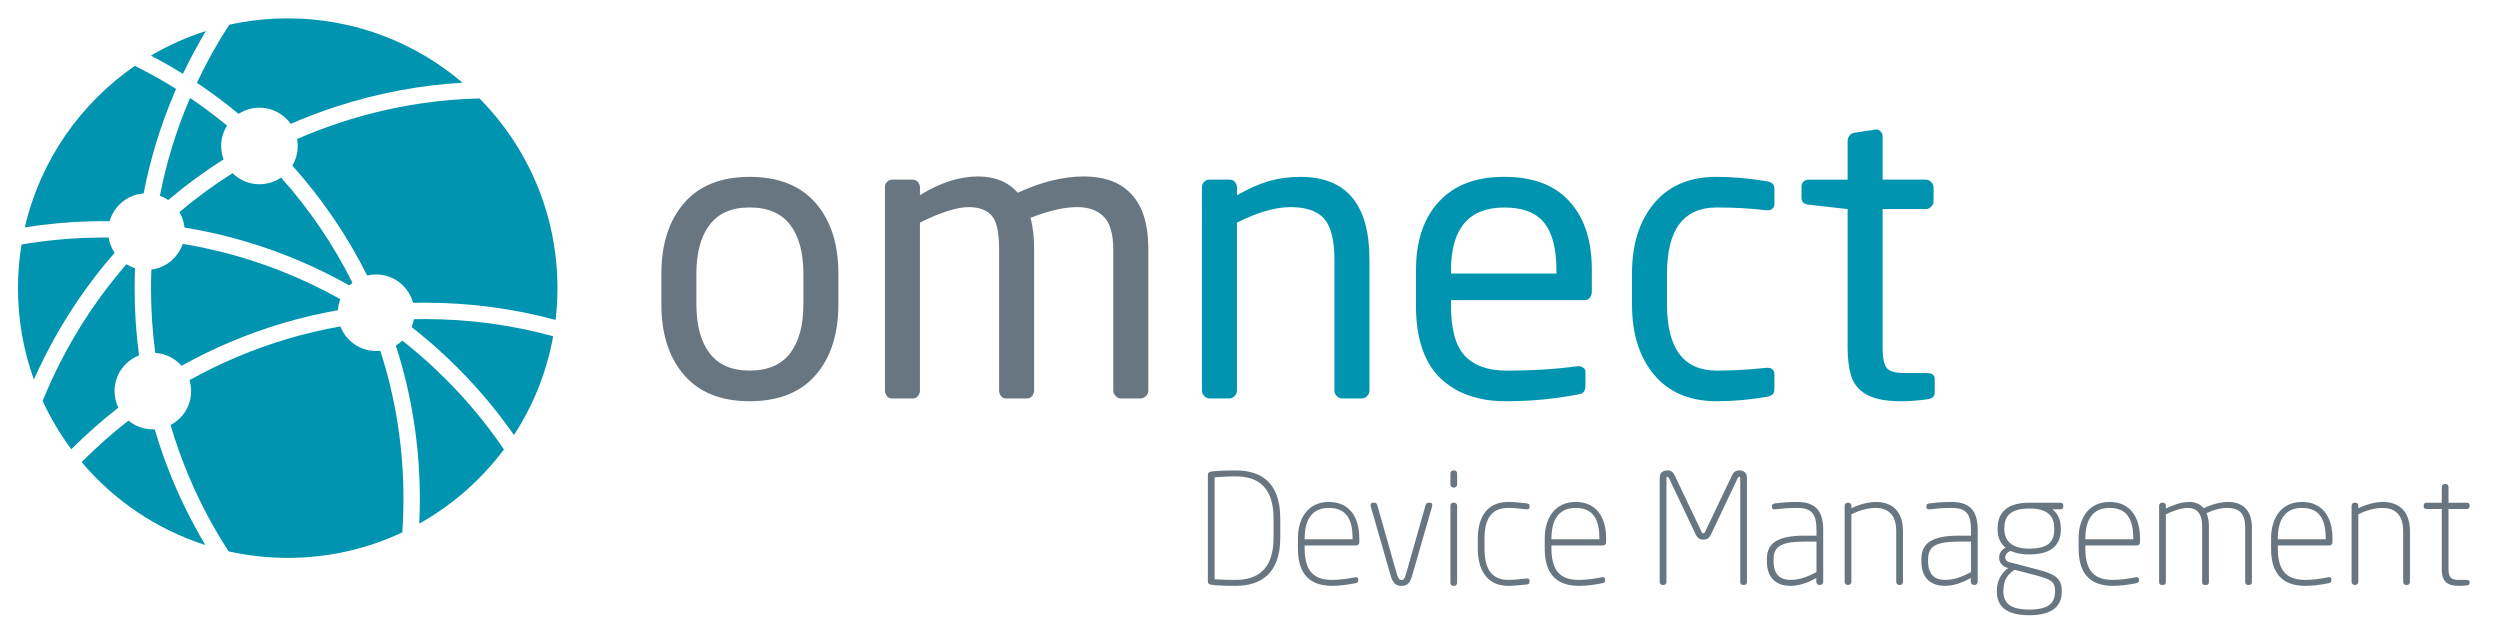 <svg id="Ebene_1" data-name="Ebene 1" xmlns="http://www.w3.org/2000/svg" viewBox="0 0 1412 363">
	<g>
		<g>
			<path fill="#677680"
				d="M373.54,154.71c0-16.85,4.27-30.11,12.81-39.99,8.54-9.89,20.9-14.83,37.07-14.83s28.76,4.94,37.3,14.83c8.54,9.89,12.81,23.14,12.81,39.99v17.08c0,16.85-4.27,30.11-12.81,39.99-8.54,9.89-21.12,14.83-37.3,14.83s-28.54-4.94-37.07-14.83c-8.54-9.89-12.81-23.14-12.81-39.99v-17.08Zm27.19,44.71c4.94,6.52,12.36,9.89,22.69,9.89s17.97-3.37,22.92-9.89c4.94-6.52,7.42-15.73,7.42-27.64v-17.08c0-11.91-2.47-21.12-7.42-27.64-4.94-6.52-12.58-9.89-22.92-9.89s-17.75,3.37-22.69,9.89c-4.94,6.52-7.41,15.73-7.41,27.64v17.08c0,11.91,2.47,21.12,7.41,27.64Z" />
			<path fill="#677680"
				d="M499.81,105.95c0-1.35,.22-2.25,1.12-3.15,.9-.9,1.8-1.35,3.15-1.35h11.23c1.35,0,2.47,.45,3.15,1.35,.67,.9,1.12,1.8,1.12,3.15v4.27c11.23-6.96,22.24-10.56,32.8-10.56,9.66,0,17.08,3.15,22.47,9.21,13.03-6.07,25.61-9.21,37.3-9.21,5.17,0,9.89,.67,14.16,2.02,4.27,1.35,8.09,3.59,11.46,6.74,3.37,3.15,6.29,7.64,8.09,13.03s2.7,11.91,2.7,19.55v79.54c0,1.35-.45,2.25-1.35,3.15-.9,.9-1.8,1.35-3.15,1.35h-10.79c-1.35,0-2.25-.45-3.15-1.35-.9-.9-1.35-1.8-1.35-3.15v-79.54c0-8.76-1.8-15.05-5.39-18.65-3.6-3.59-8.54-5.39-15.05-5.39-7.19,0-15.95,2.02-26.29,6.07,1.35,4.94,2.02,10.78,2.02,17.53v79.99c0,1.12-.45,2.25-1.12,3.15-.67,.9-1.8,1.35-2.92,1.35h-11.91c-1.12,0-2.02-.45-2.7-1.35-.67-.9-1.12-1.8-1.12-3.15v-79.99c0-9.21-1.35-15.5-4.04-18.65s-6.97-4.94-13.26-4.94-15.73,2.92-27.41,8.76v94.82c0,1.12-.45,2.25-1.12,3.15-.67,.9-1.8,1.35-2.92,1.35h-11.91c-1.12,0-2.02-.45-2.7-1.35-.67-.9-1.12-1.8-1.12-3.15V105.95Z" />
		</g>
		<g>
			<path fill="#0094b1"
				d="M678.88,105.95c0-1.35,.22-2.25,1.12-3.15,.9-.9,1.8-1.35,3.15-1.35h11.23c1.35,0,2.47,.45,3.15,1.35,.67,.9,1.12,1.8,1.12,3.15v4.27c6.52-3.59,12.36-6.29,17.75-7.86,5.39-1.57,11.46-2.47,17.97-2.47,26.06,0,39.1,15.5,39.1,46.74v73.92c0,1.35-.45,2.25-1.35,3.15s-1.8,1.35-3.15,1.35h-10.79c-1.35,0-2.25-.45-3.15-1.35-.9-.9-1.35-1.8-1.35-3.15v-73.92c0-11.01-2.02-18.87-5.84-23.14-3.82-4.27-10.11-6.52-18.87-6.52s-18.65,2.92-30.33,8.76v94.82c0,1.12-.45,2.25-1.35,3.15s-1.8,1.35-3.15,1.35h-11.01c-1.12,0-2.02-.45-2.92-1.35-.9-.9-1.35-1.8-1.35-3.15V105.95Z" />
			<path fill="#0094b1"
				d="M799.76,152.46c0-16.4,4.27-29.21,13.03-38.65,8.76-9.44,20.9-13.93,36.85-13.93s28.31,4.49,36.85,13.93c8.54,9.44,12.58,22.24,12.58,38.65v12.13c0,1.57-.45,2.7-1.12,3.59-.67,.9-1.8,1.35-3.15,1.35h-75.27v3.15c0,13.03,2.47,22.47,7.64,28.09,5.17,5.62,13.03,8.54,23.59,8.54,15.5,0,28.76-.9,39.99-2.47h1.12c.9,0,1.8,.45,2.47,.9s1.12,1.12,1.12,2.25v7.64c0,1.57-.22,2.7-.9,3.6-.67,.9-1.8,1.35-3.59,1.57-12.58,2.47-26.06,3.82-40.22,3.82-5.39,0-10.56-.45-15.28-1.57-4.72-1.12-9.44-2.7-13.93-5.39-4.49-2.7-8.31-5.84-11.46-9.89-3.15-4.04-5.84-9.21-7.64-15.5-1.8-6.29-2.7-13.48-2.7-21.57v-20.22Zm79.31,2.02v-2.02c0-12.36-2.47-21.35-7.19-26.96s-12.13-8.31-22.24-8.31c-20,0-30.11,11.91-30.11,35.28v2.02h59.54Z" />
			<path fill="#0094b1"
				d="M921.76,154.48c0-16.85,4.27-29.88,12.58-39.77,8.31-9.89,20-14.83,35.28-14.83,9.21,0,18.65,.9,28.08,2.47,1.8,.22,2.92,.9,3.6,1.57,.67,.67,.9,1.8,.9,3.37v8.09c0,1.12-.45,1.8-1.12,2.47-.67,.67-1.57,.9-2.7,.9h-.9c-9.21-1.12-18.42-1.57-27.86-1.57-18.65,0-28.09,12.36-28.09,37.3v17.53c0,24.94,9.44,37.3,28.09,37.3,8.76,0,17.97-.45,27.86-1.57h.9c1.12,0,2.02,.22,2.7,.9s1.12,1.35,1.12,2.47v8.09c0,1.57-.22,2.7-.9,3.37-.67,.67-1.8,1.35-3.6,1.57-9.21,1.57-18.42,2.47-28.08,2.47-15.05,0-26.96-4.94-35.28-14.83-8.31-9.89-12.58-22.92-12.58-39.77v-17.53Z" />
			<path fill="#0094b1"
				d="M1017.48,105.5c0-1.35,.45-2.25,1.12-2.92,.67-.67,1.8-1.12,3.15-1.12h21.79v-22.02c0-1.12,.45-2.02,1.12-2.92,.67-.9,1.57-1.35,2.92-1.57l11.68-1.8h.67c.9,0,1.57,.45,2.25,1.12s1.12,1.57,1.12,2.7v24.49h24.27c1.35,0,2.25,.45,3.15,1.35s1.35,1.8,1.35,3.15v7.64c0,1.35-.45,2.25-1.35,3.15-.9,.9-1.8,1.35-3.15,1.35h-24.27v78.42c0,5.84,.9,9.66,2.47,11.46,1.57,1.8,4.94,2.7,9.66,2.7h12.58c3.15,0,4.72,1.12,4.72,3.15v7.86c0,2.25-1.35,3.37-4.04,3.82-4.94,.67-9.89,1.12-14.6,1.12-5.39,0-9.89-.45-13.48-1.35s-6.74-2.25-9.44-4.49c-2.7-2.25-4.72-5.17-5.84-9.21-1.12-4.04-1.8-8.99-1.8-15.05V118.09l-21.79-2.47c-2.92-.22-4.27-1.57-4.27-4.04v-6.07Z" />
		</g>
		<g>
			<path fill="#0094b1"
				d="M270.83,55.61c-26.38,.62-52.53,5.1-78.04,13.41-8.53,2.78-16.86,5.94-24.99,9.48,.24,1.28,.36,2.59,.36,3.94,0,4.05-1.12,7.84-3.06,11.08,16.87,18.8,31.03,39.59,42.28,62.09,1.62-.39,3.3-.6,5.04-.6,10.01,0,18.42,6.8,20.89,16.03,2.21-.05,4.43-.08,6.65-.08,25.21,0,49.92,3.27,73.83,9.74,.69-5.9,1.06-11.89,1.06-17.98,0-41.77-16.81-79.6-44.03-107.12Z" />
			<path fill="#0094b1"
				d="M233.73,180.3c-.26,1.53-.69,3.01-1.25,4.41,6.99,5.47,13.74,11.29,20.25,17.45,14.07,13.32,26.62,27.87,37.57,43.54,10.82-16.63,18.49-35.5,22.14-55.77-23.46-6.45-47.71-9.71-72.47-9.71-2.08,0-4.16,.03-6.24,.07Z" />
			<path fill="#0094b1"
				d="M107.34,55.33c-.2,.46-.39,.91-.59,1.37-7.38,17.44-12.86,35.44-16.44,53.87,1.66,.62,3.23,1.45,4.67,2.44,9.94-8.42,20.4-16.09,31.32-22.99-.88-2.36-1.37-4.91-1.37-7.58,0-4.22,1.22-8.16,3.31-11.49-6.73-5.55-13.7-10.75-20.9-15.61Z" />
			<path fill="#0094b1"
				d="M64.72,142.78c-1.69-2.54-2.87-5.47-3.36-8.62-.83,0-1.65-.01-2.48-.01-2.57,0-5.15,.04-7.73,.11-13.19,.36-26.2,1.65-39.01,3.84-1.3,8.02-1.99,16.24-1.99,24.62,0,18.13,3.17,35.52,8.99,51.65,2.06-4.63,4.23-9.22,6.55-13.76,10.68-20.99,23.75-40.34,39.04-57.83Z" />
			<path fill="#0094b1"
				d="M61.93,124.91c2.43-8.57,10.01-14.97,19.19-15.64,3.7-19.22,9.41-37.99,17.1-56.17,.41-.96,.82-1.92,1.24-2.88-7.53-4.71-15.3-9.05-23.3-13.02-30.84,21.25-53.46,53.56-62.13,91.21,12.12-1.92,24.42-3.06,36.86-3.4,3.69-.1,7.37-.13,11.03-.09Z" />
			<path fill="#0094b1"
				d="M87.37,242.48c-.35,.02-.69,.03-1.04,.03-5.24,0-10.04-1.86-13.78-4.96-8.97,6.98-17.53,14.53-25.65,22.66-.27,.27-.53,.54-.79,.8,18.23,21.57,42.34,38,69.86,46.82-6.69-11.18-12.61-22.84-17.73-34.95-4.21-9.96-7.83-20.1-10.85-30.4Z" />
			<path fill="#0094b1"
				d="M85.3,162.99c0,12.25,.8,24.37,2.39,36.33,5.91,.37,11.17,3.1,14.85,7.28,8.9-4.96,18.08-9.44,27.54-13.44,19.64-8.31,39.96-14.3,60.79-17.95,.14-2.18,.61-4.27,1.35-6.23-10.98-6.16-22.4-11.57-34.23-16.19-17.79-6.95-36.1-11.97-54.79-15.04-2.6,7.69-9.41,13.44-17.7,14.51-.14,3.57-.21,7.15-.21,10.74Z" />
			<path fill="#0094b1"
				d="M212.43,198.24c-9.21,0-17.07-5.76-20.18-13.88-20.07,3.53-39.65,9.32-58.56,17.32-9.15,3.87-18.04,8.21-26.65,13.01,.59,1.96,.91,4.04,.91,6.2,0,8.33-4.72,15.56-11.63,19.17,2.91,9.89,6.39,19.63,10.44,29.21,6.24,14.75,13.7,28.82,22.34,42.13,10.75,2.41,21.94,3.69,33.42,3.69,23.15,0,45.08-5.17,64.73-14.41,.42-6.23,.64-12.49,.64-18.79,0-28.75-4.39-56.83-13.08-83.77-.78,.08-1.56,.13-2.36,.13Z" />
			<path fill="#0094b1"
				d="M134.76,64.32c3.39-2.21,7.44-3.5,11.79-3.5,7.29,0,13.73,3.61,17.65,9.14,8.37-3.64,16.95-6.9,25.72-9.76,23.36-7.6,47.23-12.1,71.33-13.48-26.6-22.66-61.07-36.35-98.75-36.35-11.34,0-22.39,1.25-33.03,3.6-6.83,10.47-12.93,21.42-18.28,32.79,8.14,5.42,16,11.28,23.57,17.55Z" />
			<path fill="#0094b1"
				d="M246.36,208.89c-6.15-5.82-12.53-11.33-19.13-16.52-1.12,1.05-2.34,1.98-3.66,2.78,9.01,27.89,13.56,56.96,13.56,86.73,0,4.64-.11,9.27-.33,13.87,18.74-10.49,35.05-24.82,47.83-41.93-11.03-16.23-23.82-31.25-38.28-44.93Z" />
			<path fill="#0094b1"
				d="M64.71,220.89c0-9.19,5.73-17.03,13.82-20.16-1.66-12.43-2.49-25.02-2.49-37.74,0-3.86,.08-7.7,.23-11.53-1.73-.54-3.36-1.29-4.87-2.22-14.65,16.83-27.19,35.43-37.46,55.59-3.61,7.1-6.9,14.31-9.86,21.62,4.46,9.68,9.9,18.81,16.21,27.27,.02-.02,.03-.04,.05-.05,8.39-8.39,17.24-16.2,26.5-23.41-1.36-2.83-2.12-6-2.12-9.36Z" />
			<path fill="#0094b1"
				d="M199.06,159.65c-10.76-21.49-24.26-41.37-40.32-59.36-3.47,2.37-7.67,3.77-12.19,3.77-5.93,0-11.3-2.39-15.21-6.26-10.47,6.61-20.49,13.95-30.02,21.99,1.55,2.61,2.57,5.57,2.9,8.74,19.49,3.16,38.59,8.38,57.14,15.63,12.43,4.86,24.42,10.55,35.93,17.05,.56-.55,1.15-1.07,1.77-1.55Z" />
			<path fill="#0094b1"
				d="M116.33,17.5c-10.96,3.48-21.38,8.17-31.11,13.91,6.17,3.21,12.21,6.65,18.11,10.3,3.95-8.3,8.28-16.38,13-24.21Z" />
			<path fill="#0094b1" d="M214.97,172.05s0,0,.01,0c0,0,0,0,0-.01,0,0,0,0,0,0Z" />
		</g>
	</g>
	<g>
		<path fill="#677680"
			d="M697.86,330.89c-6.92,0-11.67-.26-14.18-.69-.78-.17-1.47-.87-1.47-1.64v-60.53c0-.78,.69-1.47,1.47-1.64,2.51-.43,7.26-.69,14.18-.69,14.7,0,25.25,7,25.25,27.24v10.72c0,19.89-10.55,27.24-25.25,27.24Zm21.44-37.96c0-18.42-9.34-23.87-21.44-23.87-5.02,0-8.04,.26-11.85,.52v57.59c3.8,.26,6.83,.35,11.85,.35,12.11,0,21.44-5.62,21.44-23.87v-10.72Z" />
		<path fill="#677680"
			d="M766.09,308.06h-29.23v1.82c0,14.53,7,17.64,15.65,17.64,3.8,0,8.56-.61,12.8-1.47,.87-.17,1.82,0,1.82,1.12v.61c0,.95-.35,1.38-1.64,1.64-4.15,.86-9.08,1.47-12.97,1.47-10.72,0-19.46-4.67-19.46-21.01v-5.71c0-11.93,6.05-20.67,17.47-20.67s17.21,8.3,17.21,20.58v2.33c0,.95-.78,1.64-1.64,1.64Zm-2.16-3.98c0-10.9-3.63-17.21-13.4-17.21s-13.66,7-13.66,17.29v.43h27.07v-.52Z" />
		<path fill="#677680"
			d="M797.48,325.44c-1.3,4.58-3.37,5.45-5.88,5.45s-4.76-.86-6.05-5.45l-11.33-39.34c-.35-1.21,.17-2.16,1.3-2.16h.87c.6,0,1.21,.35,1.56,1.56l11.07,39c.78,2.59,1.64,3.11,2.59,3.11s1.64-.52,2.42-3.11l11.07-39c.35-1.21,.95-1.56,1.56-1.56h1.04c1.12,0,1.47,.95,1.12,2.16l-11.33,39.34Z" />
		<path fill="#677680"
			d="M821.35,275.37h-.52c-.86,0-1.64-.69-1.64-1.64v-6.4c0-.86,.78-1.64,1.64-1.64h.52c.87,0,1.64,.78,1.64,1.64v6.4c0,.95-.78,1.64-1.64,1.64Zm0,55.51h-.52c-.86,0-1.64-.78-1.64-1.64v-43.67c0-.87,.78-1.64,1.64-1.64h.52c.87,0,1.64,.78,1.64,1.64v43.67c0,.86-.78,1.64-1.64,1.64Z" />
		<path fill="#677680"
			d="M862.25,330.11c-3.63,.43-7.7,.78-10.46,.78-12.37,0-17.12-9.6-17.12-20.93v-5.79c0-11.5,4.76-20.67,17.12-20.67,2.77,0,6.83,.35,10.46,.78,1.3,.17,1.64,.6,1.64,1.56v.61c0,.95-.78,1.38-1.82,1.21-4.06-.52-7.44-.78-10.29-.78-9.86,0-13.32,6.83-13.32,17.29v5.79c0,10.46,3.46,17.55,13.32,17.55,2.85,0,6.23-.26,10.29-.78,1.04-.17,1.82,.26,1.82,1.21v.61c0,.95-.35,1.38-1.64,1.56Z" />
		<path fill="#677680"
			d="M905.49,308.06h-29.23v1.82c0,14.53,7,17.64,15.65,17.64,3.8,0,8.56-.61,12.8-1.47,.87-.17,1.82,0,1.82,1.12v.61c0,.95-.35,1.38-1.64,1.64-4.15,.86-9.08,1.47-12.97,1.47-10.72,0-19.46-4.67-19.46-21.01v-5.71c0-11.93,6.05-20.67,17.47-20.67s17.21,8.3,17.21,20.58v2.33c0,.95-.78,1.64-1.64,1.64Zm-2.16-3.98c0-10.9-3.63-17.21-13.4-17.21s-13.66,7-13.66,17.29v.43h27.07v-.52Z" />
		<path fill="#677680"
			d="M985.22,330.37h-.86c-.87,0-1.47-.78-1.47-1.64v-58.8c0-.43-.26-.61-.6-.61-.43,0-.52,.17-.87,.78l-14.96,31.56c-1.21,2.51-2.51,3.11-4.41,3.11s-3.2-.61-4.41-3.11l-14.96-31.56c-.35-.61-.43-.78-.86-.78-.35,0-.61,.17-.61,.61v58.8c0,.86-.61,1.64-1.47,1.64h-.87c-.86,0-1.47-.78-1.47-1.64v-58.8c0-2.85,1.73-4.24,4.41-4.24,2.08,0,3.29,1.21,3.98,2.68l15.13,31.74c.35,.78,.61,1.12,1.12,1.12s.78-.35,1.12-1.12l15.13-31.74c.69-1.47,1.9-2.68,3.98-2.68,2.68,0,4.41,1.38,4.41,4.24v58.8c0,.86-.6,1.64-1.47,1.64Z" />
		<path fill="#677680"
			d="M1028.02,330.37h-.43c-.95,0-1.73-.78-1.73-1.73v-2.16c-4.24,2.33-9.34,4.41-14.7,4.41-6.49,0-13.23-3.11-13.23-13.92v-1.12c0-8.91,5.62-13.32,21.36-13.32h6.66v-3.11c0-8.99-2.51-12.54-10.9-12.54-5.71,0-8.21,.35-12.28,.78-.87,.09-1.99,0-1.99-1.3v-.52c0-1.12,.69-1.38,1.99-1.56,3.63-.43,6.57-.78,12.28-.78,11.67,0,14.7,6.57,14.7,15.91v29.23c0,.95-.78,1.73-1.73,1.73Zm-2.08-24.47h-6.66c-13.06,0-17.55,2.59-17.55,9.94v1.12c0,8.04,4.24,10.55,9.43,10.55,4.84,0,8.99-1.3,14.79-4.41v-17.21Z" />
		<path fill="#677680"
			d="M1073.16,330.37h-.61c-.86,0-1.56-.78-1.56-1.64v-28.71c0-9.86-5.19-13.14-11.67-13.14-4.41,0-9.34,1.47-13.66,3.54v38.31c0,.86-.78,1.64-1.64,1.64h-.52c-.87,0-1.64-.78-1.64-1.64v-43.06c0-.95,.61-1.73,1.56-1.73h.69c.95,0,1.56,.78,1.56,1.73v1.38c4.5-2.16,9.43-3.54,13.92-3.54,8.3,0,15.22,4.5,15.22,16.52v28.71c0,.86-.69,1.64-1.64,1.64Z" />
		<path fill="#677680"
			d="M1115.28,330.37h-.43c-.95,0-1.73-.78-1.73-1.73v-2.16c-4.24,2.33-9.34,4.41-14.7,4.41-6.49,0-13.23-3.11-13.23-13.92v-1.12c0-8.91,5.62-13.32,21.36-13.32h6.66v-3.11c0-8.99-2.51-12.54-10.9-12.54-5.71,0-8.21,.35-12.28,.78-.86,.09-1.99,0-1.99-1.3v-.52c0-1.12,.69-1.38,1.99-1.56,3.63-.43,6.57-.78,12.28-.78,11.67,0,14.7,6.57,14.7,15.91v29.23c0,.95-.78,1.73-1.73,1.73Zm-2.08-24.47h-6.66c-13.06,0-17.55,2.59-17.55,9.94v1.12c0,8.04,4.24,10.55,9.43,10.55,4.84,0,8.99-1.3,14.79-4.41v-17.21Z" />
		<path fill="#677680"
			d="M1163.7,287.65h-4.5c1.73,1.38,4.76,4.41,4.76,10.72v.69c0,7.87-4.32,14.09-17.9,14.09-4.5,0-7.35-.69-10.55-1.99-1.82,.78-2.94,1.99-2.94,3.72,0,1.12,.52,2.16,2.51,2.68l15.56,4.06c8.91,2.33,13.84,4.41,13.84,11.85v.61c0,7.78-4.67,13.4-18.33,13.4s-18.33-5.53-18.33-13.4v-.78c0-6.05,3.63-10.72,6.49-12.45l-.61-.17c-3.2-.95-4.58-3.2-4.58-5.79,0-2.08,1.12-4.41,3.63-5.53-2.85-2.33-4.5-5.71-4.5-10.29v-.69c0-6.66,3.03-14.44,17.81-14.44h17.64c.86,0,1.64,.52,1.64,1.38v.95c0,.95-.78,1.38-1.64,1.38Zm-3.03,45.83c0-4.84-2.25-6.31-10.9-8.56l-11.93-3.11c-3.81,2.51-6.31,5.71-6.31,11.5v.78c0,6.23,3.54,10.2,14.61,10.2s14.53-3.8,14.53-10.2v-.61Zm-.43-35.11c0-6.23-2.94-11.16-14.18-11.16-11.93,0-14.01,5.62-14.01,11.16v.69c0,4.32,2.16,10.81,14.01,10.81s14.18-4.84,14.18-10.81v-.69Z" />
		<path fill="#677680"
			d="M1207.03,308.06h-29.23v1.82c0,14.53,7,17.64,15.65,17.64,3.8,0,8.56-.61,12.8-1.47,.87-.17,1.82,0,1.82,1.12v.61c0,.95-.35,1.38-1.64,1.64-4.15,.86-9.08,1.47-12.97,1.47-10.72,0-19.46-4.67-19.46-21.01v-5.71c0-11.93,6.05-20.67,17.47-20.67s17.21,8.3,17.21,20.58v2.33c0,.95-.78,1.64-1.64,1.64Zm-2.16-3.98c0-10.9-3.63-17.21-13.4-17.21s-13.66,7-13.66,17.29v.43h27.07v-.52Z" />
		<path fill="#677680"
			d="M1270.41,330.37h-.86c-.95,0-1.47-.78-1.47-1.64v-30.96c0-8.21-3.8-10.9-10.12-10.9-3.8,0-8.13,1.21-11.67,2.94,.78,1.99,1.3,4.5,1.3,7.61v31.3c0,.86-.35,1.64-1.3,1.64h-1.3c-.87,0-1.21-.78-1.21-1.64v-31.3c0-8.04-3.54-10.55-8.13-10.55-3.81,0-8.39,1.73-12.37,3.63v38.22c0,.86-.43,1.64-1.3,1.64h-1.21c-.86,0-1.3-.78-1.3-1.64v-43.06c0-.95,.61-1.73,1.56-1.73h.69c.95,0,1.56,.78,1.56,1.73v1.56c3.55-1.73,8.56-3.72,13.14-3.72,3.11,0,6.05,.95,8.21,3.54,4.32-2.08,9.34-3.54,13.92-3.54,7.26,0,13.32,3.98,13.32,14.27v30.96c0,.86-.52,1.64-1.47,1.64Z" />
		<path fill="#677680"
			d="M1315.73,308.06h-29.23v1.82c0,14.53,7,17.64,15.65,17.64,3.8,0,8.56-.61,12.8-1.47,.87-.17,1.82,0,1.82,1.12v.61c0,.95-.35,1.38-1.64,1.64-4.15,.86-9.08,1.47-12.97,1.47-10.72,0-19.46-4.67-19.46-21.01v-5.71c0-11.93,6.05-20.67,17.47-20.67s17.21,8.3,17.21,20.58v2.33c0,.95-.78,1.64-1.64,1.64Zm-2.16-3.98c0-10.9-3.63-17.21-13.4-17.21s-13.66,7-13.66,17.29v.43h27.07v-.52Z" />
		<path fill="#677680"
			d="M1359.48,330.37h-.61c-.86,0-1.56-.78-1.56-1.64v-28.71c0-9.86-5.19-13.14-11.67-13.14-4.41,0-9.34,1.47-13.66,3.54v38.31c0,.86-.78,1.64-1.64,1.64h-.52c-.87,0-1.64-.78-1.64-1.64v-43.06c0-.95,.61-1.73,1.56-1.73h.69c.95,0,1.56,.78,1.56,1.73v1.38c4.5-2.16,9.43-3.54,13.92-3.54,8.3,0,15.22,4.5,15.22,16.52v28.71c0,.86-.69,1.64-1.64,1.64Z" />
		<path fill="#677680"
			d="M1393.38,330.63c-1.3,.17-3.03,.26-4.5,.26-6.14,0-9.77-1.9-9.77-9.34v-34.07h-8.56c-.95,0-1.64-.52-1.64-1.38v-.86c0-.87,.69-1.3,1.64-1.3h8.56v-8.91c0-.86,.52-1.64,1.47-1.64h.95c.86,0,1.38,.78,1.38,1.64v8.91h10.29c.95,0,1.64,.43,1.64,1.3v.86c0,.86-.69,1.38-1.64,1.38h-10.29v34.07c0,5.19,2.16,5.97,5.97,5.97h4.15c1.3,0,1.82,.43,1.82,1.21v.52c0,.69-.26,1.21-1.47,1.38Z" />
	</g>
</svg>